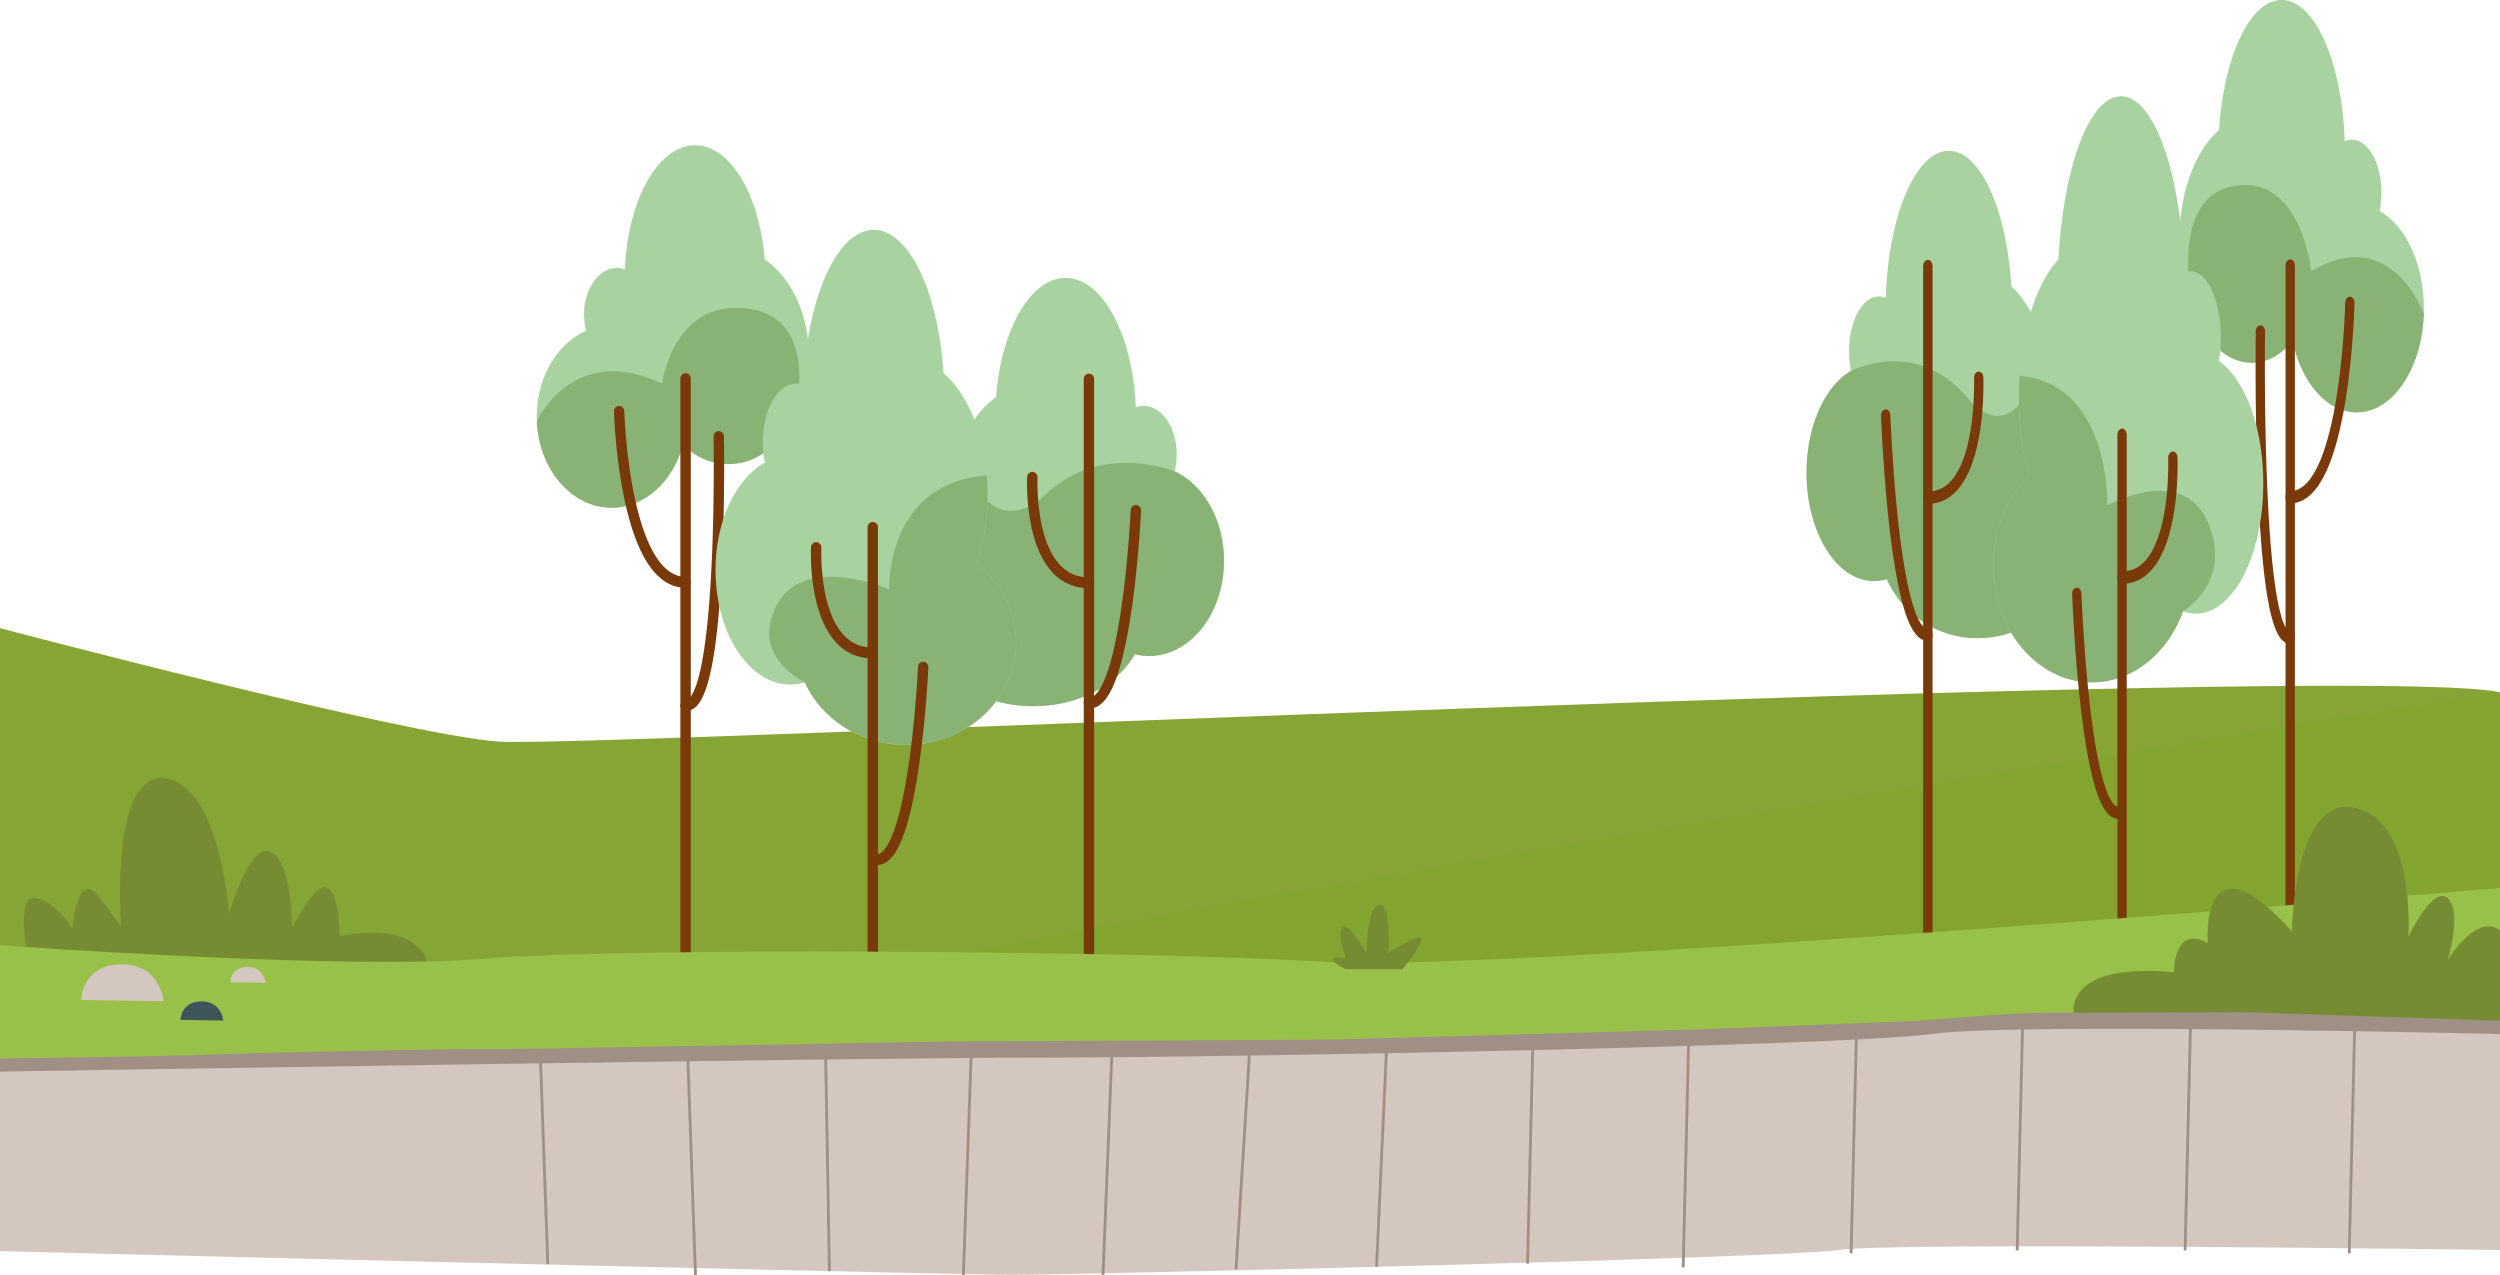 <svg xmlns="http://www.w3.org/2000/svg" viewBox="0 0 2650 1351.56"><defs><style>.cls-1{fill:#87a535;}.cls-2{fill:#83a530;}.cls-3{fill:#a8d29f;}.cls-4{fill:#88b374;}.cls-5{fill:#7a3909;}.cls-6{fill:#768c33;}.cls-7{fill:#99c049;}.cls-8{fill:#d4c7bf;}.cls-9{fill:#3f535b;}.cls-10{fill:#a08f85;}.cls-11{fill:none;stroke:#a08f85;stroke-miterlimit:10;stroke-width:3px;}</style></defs><g id="Layer_2" data-name="Layer 2"><g id="_3_elements" data-name="#3 elements"><path class="cls-1" d="M0,665.86S430.21,779.4,528.6,786.11,2487.49,702,2650,733.63c0,0-825.76,220.94-832.43,222.61s-496.92,123.55-506.92,118.47-870.26,0-870.26,0L145.07,1053.9,0,1065.15Z"/><path class="cls-2" d="M2650,733.63S1189.76,964.64,919.62,1033s500.25,32.18,500.25,32.18H2650Z"/><g id="tree"><path class="cls-3" d="M2352.26,137.71C2357.27,59.69,2385,0,2418.55,0c35.18,0,64,65.81,66.86,149.53a18.62,18.62,0,0,1,7.4-1.57c17.39,0,31.49,25.07,31.49,56a95.81,95.81,0,0,1-2,19.69c27.42,15.33,47,55.86,47,103.44,0,60.75-31.92,110-71.31,110-31.59,0-58.37-31.69-67.74-75.57-12.34,14.47-27.29,23-43.4,23-42.3,0-76.59-58.38-76.59-130.39C2310.25,203.25,2327.34,159.22,2352.26,137.71Z"/><path class="cls-4" d="M2367.82,197.09c71.52-12.78,82.14,90.39,82.14,90.39,84.72-51.09,119.24,45.21,119.24,45.21h0c-1.89,58.15-33,104.4-71.22,104.4-31.59,0-58.37-31.69-67.74-75.57-12.34,14.47-27.29,23-43.4,23-25.42,0-47.94-21.08-61.87-53.53C2324.49,328.9,2296.91,209.75,2367.82,197.09Z"/><path class="cls-5" d="M2427,994.45c2.73,0,5.56.35,5.56-3.27V281.59c0-3.62-2.21-6.55-4.94-6.55s-4.94,2.93-4.94,6.55V991.18C2422.66,994.8,2424.25,994.45,2427,994.45Z"/><path class="cls-5" d="M2427.6,533.62c15.26,0,28.34-11.9,38.9-35.39,8-17.7,14.55-42.19,19.58-72.79,8.48-51.51,9.72-103.7,9.73-104.23.08-3.61-2.06-6.63-4.79-6.73s-5,2.73-5.09,6.35c0,.51-1.23,51.64-9.53,102-7.35,44.58-21.78,97.72-48.8,97.72-2.73,0-4.94,2.94-4.94,6.55S2424.87,533.62,2427.6,533.62Z"/><path class="cls-5" d="M2427.14,682.18c.26,0,.52,0,.76,0,2.73-.23,4.8-3.33,4.63-6.95s-2.51-6.35-5.23-6.13c-.63,0-1.64-.1-3.15-2-6.16-7.83-17.17-40.26-21.61-169.46-2.56-74.48-1.61-145.42-1.6-146.13,0-3.61-2.12-6.6-4.85-6.67s-5,2.81-5,6.43c0,.71-1,72.07,1.6,147,1.52,44.1,3.94,80.82,7.21,109.13,4.28,37.09,10,59.72,17.45,69.19C2420.92,681.09,2424.53,682.18,2427.14,682.18Z"/><path class="cls-3" d="M1962,393.19a104.06,104.06,0,0,1-2-20.53c0-32.27,14.1-58.43,31.49-58.43a18.07,18.07,0,0,1,7.4,1.64c2.83-87.33,31.68-156,66.86-156,33.5,0,61.27,62.27,66.28,143.65,24.93,22.44,42,68.37,42,121.4,0,25.28-3.89,48.94-10.66,69.22a102.08,102.08,0,0,1,37.87,79.25c0,56.88-46.92,103-104.78,103A104.87,104.87,0,0,1,2000,613.71a45.66,45.66,0,0,1-13.71,2.13c-39.38,0-71.31-51.37-71.31-114.75C1915,451.46,1934.57,409.19,1962,393.19Z"/><path class="cls-4" d="M1962,393.19s69.38-35.8,122.27,27.28,89.66-36.4,72-82.63c11.09,23.59,17.77,54,17.77,87.1,0,25.28-3.89,48.94-10.66,69.22a102.08,102.08,0,0,1,37.87,79.25c0,56.88-46.92,103-104.78,103A104.87,104.87,0,0,1,2000,613.71a45.66,45.66,0,0,1-13.71,2.13c-39.38,0-71.31-51.37-71.31-114.75C1915,451.46,1934.57,409.19,1962,393.19Z"/><path class="cls-5" d="M2043.54,998.2c2.72,0,4.94-2.93,4.94-6.55V282.06c0-3.62-2.22-6.55-4.94-6.55s-5,2.93-5,6.55V991.65C2038.59,995.27,2040.81,998.2,2043.54,998.2Z"/><path class="cls-5" d="M2043.54,534.09c14,0,25.88-6.62,35.25-19.68,26.21-36.52,23.69-111.14,23.57-114.3-.14-3.61-2.45-6.4-5.19-6.21s-4.82,3.26-4.68,6.87h0c0,.72,2.41,72.2-20.88,104.63-7.53,10.49-16.71,15.59-28.07,15.59-2.73,0-5,2.94-5,6.55S2040.81,534.09,2043.54,534.09Z"/><path class="cls-5" d="M2042.84,679.16c.33,0,.67,0,1,0,2.72-.22,4.8-3.33,4.63-6.94s-2.51-6.37-5.24-6.14c-1.88.15-3.77-.91-5.75-3.27-6.1-7.25-17.69-32.77-26.7-122.22-5.21-51.72-7-100-7-100.44-.13-3.61-2.44-6.41-5.17-6.23s-4.83,3.25-4.7,6.86c0,.49,1.83,49.28,7.09,101.55,3.1,30.82,6.79,56.85,11,77.36,5.47,26.93,11.66,44.22,19,52.88C2034.59,676.93,2038.61,679.16,2042.84,679.16Z"/><path class="cls-3" d="M2352.07,382.61a149.76,149.76,0,0,0,2-24.7c0-38.8-14.1-70.26-31.49-70.26a15.5,15.5,0,0,0-7.4,2c-2.83-105-31.68-187.6-66.86-187.6-33.51,0-61.27,74.89-66.28,172.77-24.93,27-42,82.23-42,146,0,30.4,3.89,58.87,10.66,83.26-23.14,22.72-37.87,57-37.87,95.31,0,68.41,46.91,123.86,104.78,123.86,43.32,0,80.5-31.07,96.46-75.39a38.7,38.7,0,0,0,13.71,2.56c39.38,0,71.31-61.79,71.31-138C2399.07,452.69,2379.48,401.85,2352.07,382.61Z"/><path class="cls-4" d="M2150.68,504.05c-6.77-24.39-10.66-52.86-10.66-83.26,0-7.65.25-15.18.73-22.55,96.79,8.82,92.94,137.47,92.94,137.47S2313.76,491,2340.45,554s-26.4,93.87-26.4,93.87c-16,44.32-53.14,75.39-96.46,75.39-57.87,0-104.78-55.45-104.78-123.86C2112.81,561,2127.54,526.77,2150.68,504.05Z"/><path class="cls-5" d="M2249.37,999.44c2.73,0,4.94-2.93,4.94-6.55v-532c0-3.61-2.21-6.55-4.94-6.55s-4.95,2.94-4.95,6.55v532C2244.42,996.51,2246.64,999.44,2249.37,999.44Z"/><path class="cls-5" d="M2249.37,618.84c14,0,25.88-6.62,35.25-19.68,26.21-36.53,23.69-111.15,23.57-114.3-.14-3.62-2.45-6.41-5.18-6.22s-4.83,3.26-4.69,6.87c0,.78,2.4,72.22-20.88,104.63-7.53,10.49-16.71,15.59-28.07,15.59-2.73,0-4.95,2.94-4.95,6.56S2246.64,618.84,2249.37,618.84Z"/><path class="cls-5" d="M2245.39,868.11c.33,0,.66,0,1,0,2.72-.22,4.79-3.33,4.63-6.94s-2.52-6.36-5.24-6.14c-1.88.16-3.77-.91-5.75-3.27-6.11-7.25-17.69-32.77-26.7-122.21-5.21-51.73-7-100-7-100.45-.13-3.61-2.44-6.41-5.17-6.23s-4.84,3.25-4.7,6.86c0,.49,1.82,49.28,7.09,101.55,3.1,30.82,6.79,56.85,10.95,77.37,5.46,26.92,11.66,44.21,18.95,52.87C2237.14,865.88,2241.16,868.11,2245.39,868.11Z"/></g><g id="tree-2" data-name="tree"><path class="cls-3" d="M810.59,275C805,206.47,774.1,154,736.8,154c-39.17,0-71.29,57.84-74.43,131.43a25.5,25.5,0,0,0-8.24-1.39c-19.36,0-35.06,22-35.06,49.23a67,67,0,0,0,2.24,17.3C590.79,364.05,569,399.67,569,441.49c0,53.4,35.54,96.68,79.39,96.68,35.16,0,65-27.85,75.41-66.42,13.73,12.72,30.38,20.18,48.32,20.18,47.08,0,85.26-51.32,85.26-114.61C857.36,332.64,838.33,293.94,810.59,275Z"/><path class="cls-4" d="M793.27,327.23c-79.62-11.23-91.45,79.45-91.45,79.45-94.31-44.91-132.74,39.73-132.74,39.73h0c2.11,51.11,36.8,91.76,79.29,91.76,35.16,0,65-27.85,75.41-66.42,13.73,12.72,30.38,20.18,48.32,20.18,28.29,0,53.36-18.53,68.87-47.05C841.5,443.08,872.21,338.36,793.27,327.23Z"/><path class="cls-5" d="M727.41,1028.06c-3,0-6.19.3-6.19-2.88V401.5a5.51,5.51,0,1,1,11,0v623.68C732.22,1028.36,730.45,1028.06,727.41,1028.06Z"/><path class="cls-5" d="M726.72,623c-17,0-31.56-10.47-43.31-31.11-8.86-15.55-16.19-37.08-21.8-64-9.44-45.28-10.81-91.16-10.83-91.61a5.51,5.51,0,1,1,11-.34c0,.45,1.37,45.39,10.61,89.63,8.18,39.18,24.25,85.88,54.33,85.88a5.77,5.77,0,0,1,0,11.52Z"/><path class="cls-5" d="M727.23,753.59c-.29,0-.58,0-.85,0a5.67,5.67,0,0,1-5.15-6.1,5.59,5.59,0,0,1,5.83-5.39c.7,0,1.82-.09,3.49-1.77,6.87-6.88,19.13-35.38,24.07-148.94,2.85-65.46,1.79-127.82,1.78-128.44a5.51,5.51,0,1,1,11-.21c0,.62,1.07,63.35-1.79,129.17-1.69,38.76-4.39,71-8,95.93-4.76,32.59-11.11,52.48-19.41,60.81C734.16,752.64,730.14,753.59,727.23,753.59Z"/><path class="cls-3" d="M1245.06,499.59a72.85,72.85,0,0,0,2.23-18c0-28.36-15.7-51.35-35.06-51.35a24.7,24.7,0,0,0-8.23,1.44c-3.15-76.76-35.27-137.09-74.44-137.09-37.3,0-68.21,54.73-73.78,126.25C1028,440.51,1009,480.89,1009,527.49a156.83,156.83,0,0,0,11.87,60.85C995.11,604.94,978.71,630,978.71,658c0,50,52.23,90.52,116.65,90.52,48.22,0,89.61-22.71,107.37-55.1a63.51,63.51,0,0,0,15.26,1.87c43.85,0,79.39-45.15,79.39-100.85C1297.38,550.8,1275.57,513.65,1245.06,499.59Z"/><path class="cls-4" d="M1245.06,499.59s-77.24-31.47-136.11,24-99.82-32-80.17-72.63c-12.35,20.74-19.78,47.43-19.78,76.55a156.83,156.83,0,0,0,11.87,60.85C995.11,604.94,978.71,630,978.71,658c0,50,52.23,90.52,116.65,90.52,48.22,0,89.61-22.71,107.37-55.1a63.51,63.51,0,0,0,15.26,1.87c43.85,0,79.39-45.15,79.39-100.85C1297.38,550.8,1275.57,513.65,1245.06,499.59Z"/><path class="cls-5" d="M1154.27,1031.35a5.63,5.63,0,0,1-5.5-5.76V401.91a5.51,5.51,0,1,1,11,0v623.68A5.63,5.63,0,0,1,1154.27,1031.35Z"/><path class="cls-5" d="M1154.27,623.43c-15.61,0-28.82-5.82-39.25-17.3-29.17-32.1-26.37-97.68-26.23-100.46a5.59,5.59,0,0,1,5.77-5.46,5.67,5.67,0,0,1,5.22,6h0c0,.63-2.69,63.46,23.23,92,8.39,9.22,18.61,13.71,31.26,13.71a5.76,5.76,0,0,1,0,11.51Z"/><path class="cls-5" d="M1155,750.93l-1.11,0a5.67,5.67,0,0,1-5.15-6.1,5.57,5.57,0,0,1,5.83-5.39c2.1.13,4.19-.81,6.4-2.88,6.8-6.37,19.7-28.8,29.73-107.42,5.8-45.46,7.79-87.86,7.81-88.28a5.59,5.59,0,0,1,5.76-5.48,5.67,5.67,0,0,1,5.23,6c0,.43-2,43.31-7.9,89.25-3.45,27.09-7.55,50-12.19,68-6.08,23.67-13,38.87-21.1,46.48C1164.23,749,1159.75,750.93,1155,750.93Z"/><path class="cls-3" d="M810.81,490.29a104.5,104.5,0,0,1-2.24-21.71c0-34.11,15.7-61.76,35.06-61.76a21,21,0,0,1,8.24,1.73c3.15-92.32,35.26-164.88,74.43-164.88,37.3,0,68.21,65.83,73.79,151.85,27.75,23.72,46.77,72.27,46.77,128.33,0,26.72-4.33,51.74-11.86,73.17,25.75,20,42.15,50.09,42.15,83.78,0,60.12-52.22,108.86-116.65,108.86-48.22,0-89.61-27.31-107.37-66.26a53.33,53.33,0,0,1-15.26,2.25c-43.85,0-79.39-54.31-79.39-121.3C758.48,551.88,780.29,507.2,810.81,490.29Z"/><path class="cls-4" d="M1035,597c7.53-21.43,11.86-46.45,11.86-73.17q0-10.1-.81-19.82c-107.76,7.75-103.47,120.82-103.47,120.82s-89.13-39.28-118.84,16,29.39,82.5,29.39,82.5c17.76,39,59.15,66.26,107.37,66.26,64.43,0,116.65-48.74,116.65-108.86C1077.15,647.11,1060.75,617,1035,597Z"/><path class="cls-5" d="M925.13,1032.44a5.63,5.63,0,0,1-5.5-5.76V559.13a5.51,5.51,0,1,1,11,0v467.55A5.64,5.64,0,0,1,925.13,1032.44Z"/><path class="cls-5" d="M925.13,697.92c-15.61,0-28.81-5.82-39.24-17.3-29.18-32.11-26.37-97.69-26.24-100.46a5.6,5.6,0,0,1,5.77-5.47,5.67,5.67,0,0,1,5.22,6c0,.69-2.68,63.47,23.24,92,8.38,9.22,18.61,13.7,31.25,13.7a5.77,5.77,0,0,1,0,11.52Z"/><path class="cls-5" d="M929.56,917c-.37,0-.74,0-1.11,0a5.66,5.66,0,0,1-5.15-6.1,5.58,5.58,0,0,1,5.82-5.39c2.1.14,4.2-.8,6.41-2.87,6.79-6.37,19.69-28.81,29.72-107.42,5.8-45.47,7.8-87.86,7.81-88.29a5.6,5.6,0,0,1,5.77-5.47,5.67,5.67,0,0,1,5.23,6c0,.43-2,43.31-7.9,89.25-3.45,27.09-7.56,50-12.19,68-6.08,23.66-13,38.87-21.1,46.47C938.74,915.05,934.27,917,929.56,917Z"/></g><g id="green"><path class="cls-6" d="M29.46,1015.72s-13.34-65.59,7.22-63.92,40,31.94,40,31.94,5-61.4,26.68-34.72,25,33.35,25,33.35-12.79-164,46.13-157.3,68.37,143.4,68.37,143.4,22.23-78.37,45-65,21.68,79.48,21.68,79.48,25-48.91,37.79-41.69,12.79,51.14,12.79,51.14,76.15-18.67,92.82,26.79-138.4,33.24-138.4,33.24-255.68-6.11-257.35-7.78S29.46,1015.72,29.46,1015.72Z"/><path class="cls-7" d="M0,1001.94s369.35,26.84,511.92,14.33,712.85-8.36,892.94,3.32S2650,941.23,2650,941.23v147.58l-312.18,26.34S562.42,1216.8,547.17,1211.59,0,1128.61,0,1128.61Z"/><path class="cls-6" d="M2201.86,1092.14s-35.85-73.37,102.55-61.69c0,0-.83-50.86,35.85-30.85,0,0-9.17-120.9,89.21-12.51,0,0,1.67-145.07,66.7-130.9s56.7,136.74,56.7,136.74,26.05-55,41.69-40.86,0,65.87,0,65.87,30-50.86,55.44-31.68v132.56s-173,27.52-178,25.85S2201.86,1092.14,2201.86,1092.14Z"/><path class="cls-6" d="M1425.94,1027.35h60.5s31-37.42,16.32-33.44-33.83,18.41-31.84,16.57,2.86-52-7.81-51.42c-14.92.79-14.48,51.17-14.48,51.17s-19.11-33.84-25.48-27.47,3.59,33,3.59,33S1394.89,1009.83,1425.94,1027.35Z"/><path class="cls-8" d="M86,1059.91l87.36,1.46s-3-38.47-43-39.15C86.63,1021.49,86,1059.91,86,1059.91Z"/><path class="cls-9" d="M191.26,1081.06l45.36.76s-1.54-20-22.35-20.32C191.59,1061.12,191.26,1081.06,191.26,1081.06Z"/><path class="cls-8" d="M244,1041.16l37.48.63s-1.26-16.5-18.46-16.79C244.23,1024.68,244,1041.16,244,1041.16Z"/></g><g id="ground"><path class="cls-10" d="M0,1122s195.1-2.51,224.28-4.17,276.14-6.67,290.23-5.84,254.2-4.17,275.88-4.17,198.43-4.17,251.79-4.17,369.35-1.66,369.35-1.66l406-11.4,216.77-8.54s95.88-8.41,128.4-8.41,215.1-.84,215.1-.84L2650,1082v24.1L1585.79,1172l-548.61,18.34s-687-19.8-695.34-17.4S0,1190.32,0,1190.32Z"/><path class="cls-8" d="M0,1135.91s917.48-15,1108.17-14.89,850.58-12.4,938.4-24.91,603.43,0,603.43,0V1325s-641.07-8.75-701.29,0-810.43,26.27-873.15,26.27-772.8-17.51-772.8-17.51L0,1326.22Z"/><line class="cls-11" x1="572.67" y1="1117" x2="580.67" y2="1340"/><line class="cls-11" x1="729" y1="1117.5" x2="737.17" y2="1351.5"/><line class="cls-11" x1="875" y1="1109.5" x2="879.17" y2="1347.5"/><line class="cls-11" x1="1029.92" y1="1105" x2="1021.17" y2="1351.5"/><line class="cls-11" x1="1178.92" y1="1109" x2="1169.17" y2="1351.5"/><line class="cls-11" x1="1324.92" y1="1109" x2="1310.17" y2="1345.5"/><line class="cls-11" x1="1469.92" y1="1107" x2="1459.17" y2="1342.5"/><line class="cls-11" x1="1624.92" y1="1102" x2="1619.17" y2="1339.5"/><line class="cls-11" x1="1789.92" y1="1106" x2="1784.17" y2="1343.5"/><line class="cls-11" x1="1967.92" y1="1091" x2="1962.17" y2="1328.5"/><line class="cls-11" x1="2143.92" y1="1088" x2="2138.17" y2="1325.5"/><line class="cls-11" x1="2321.92" y1="1088" x2="2316.17" y2="1325.5"/><line class="cls-11" x1="2495.92" y1="1091" x2="2490.17" y2="1328.5"/></g></g></g></svg>